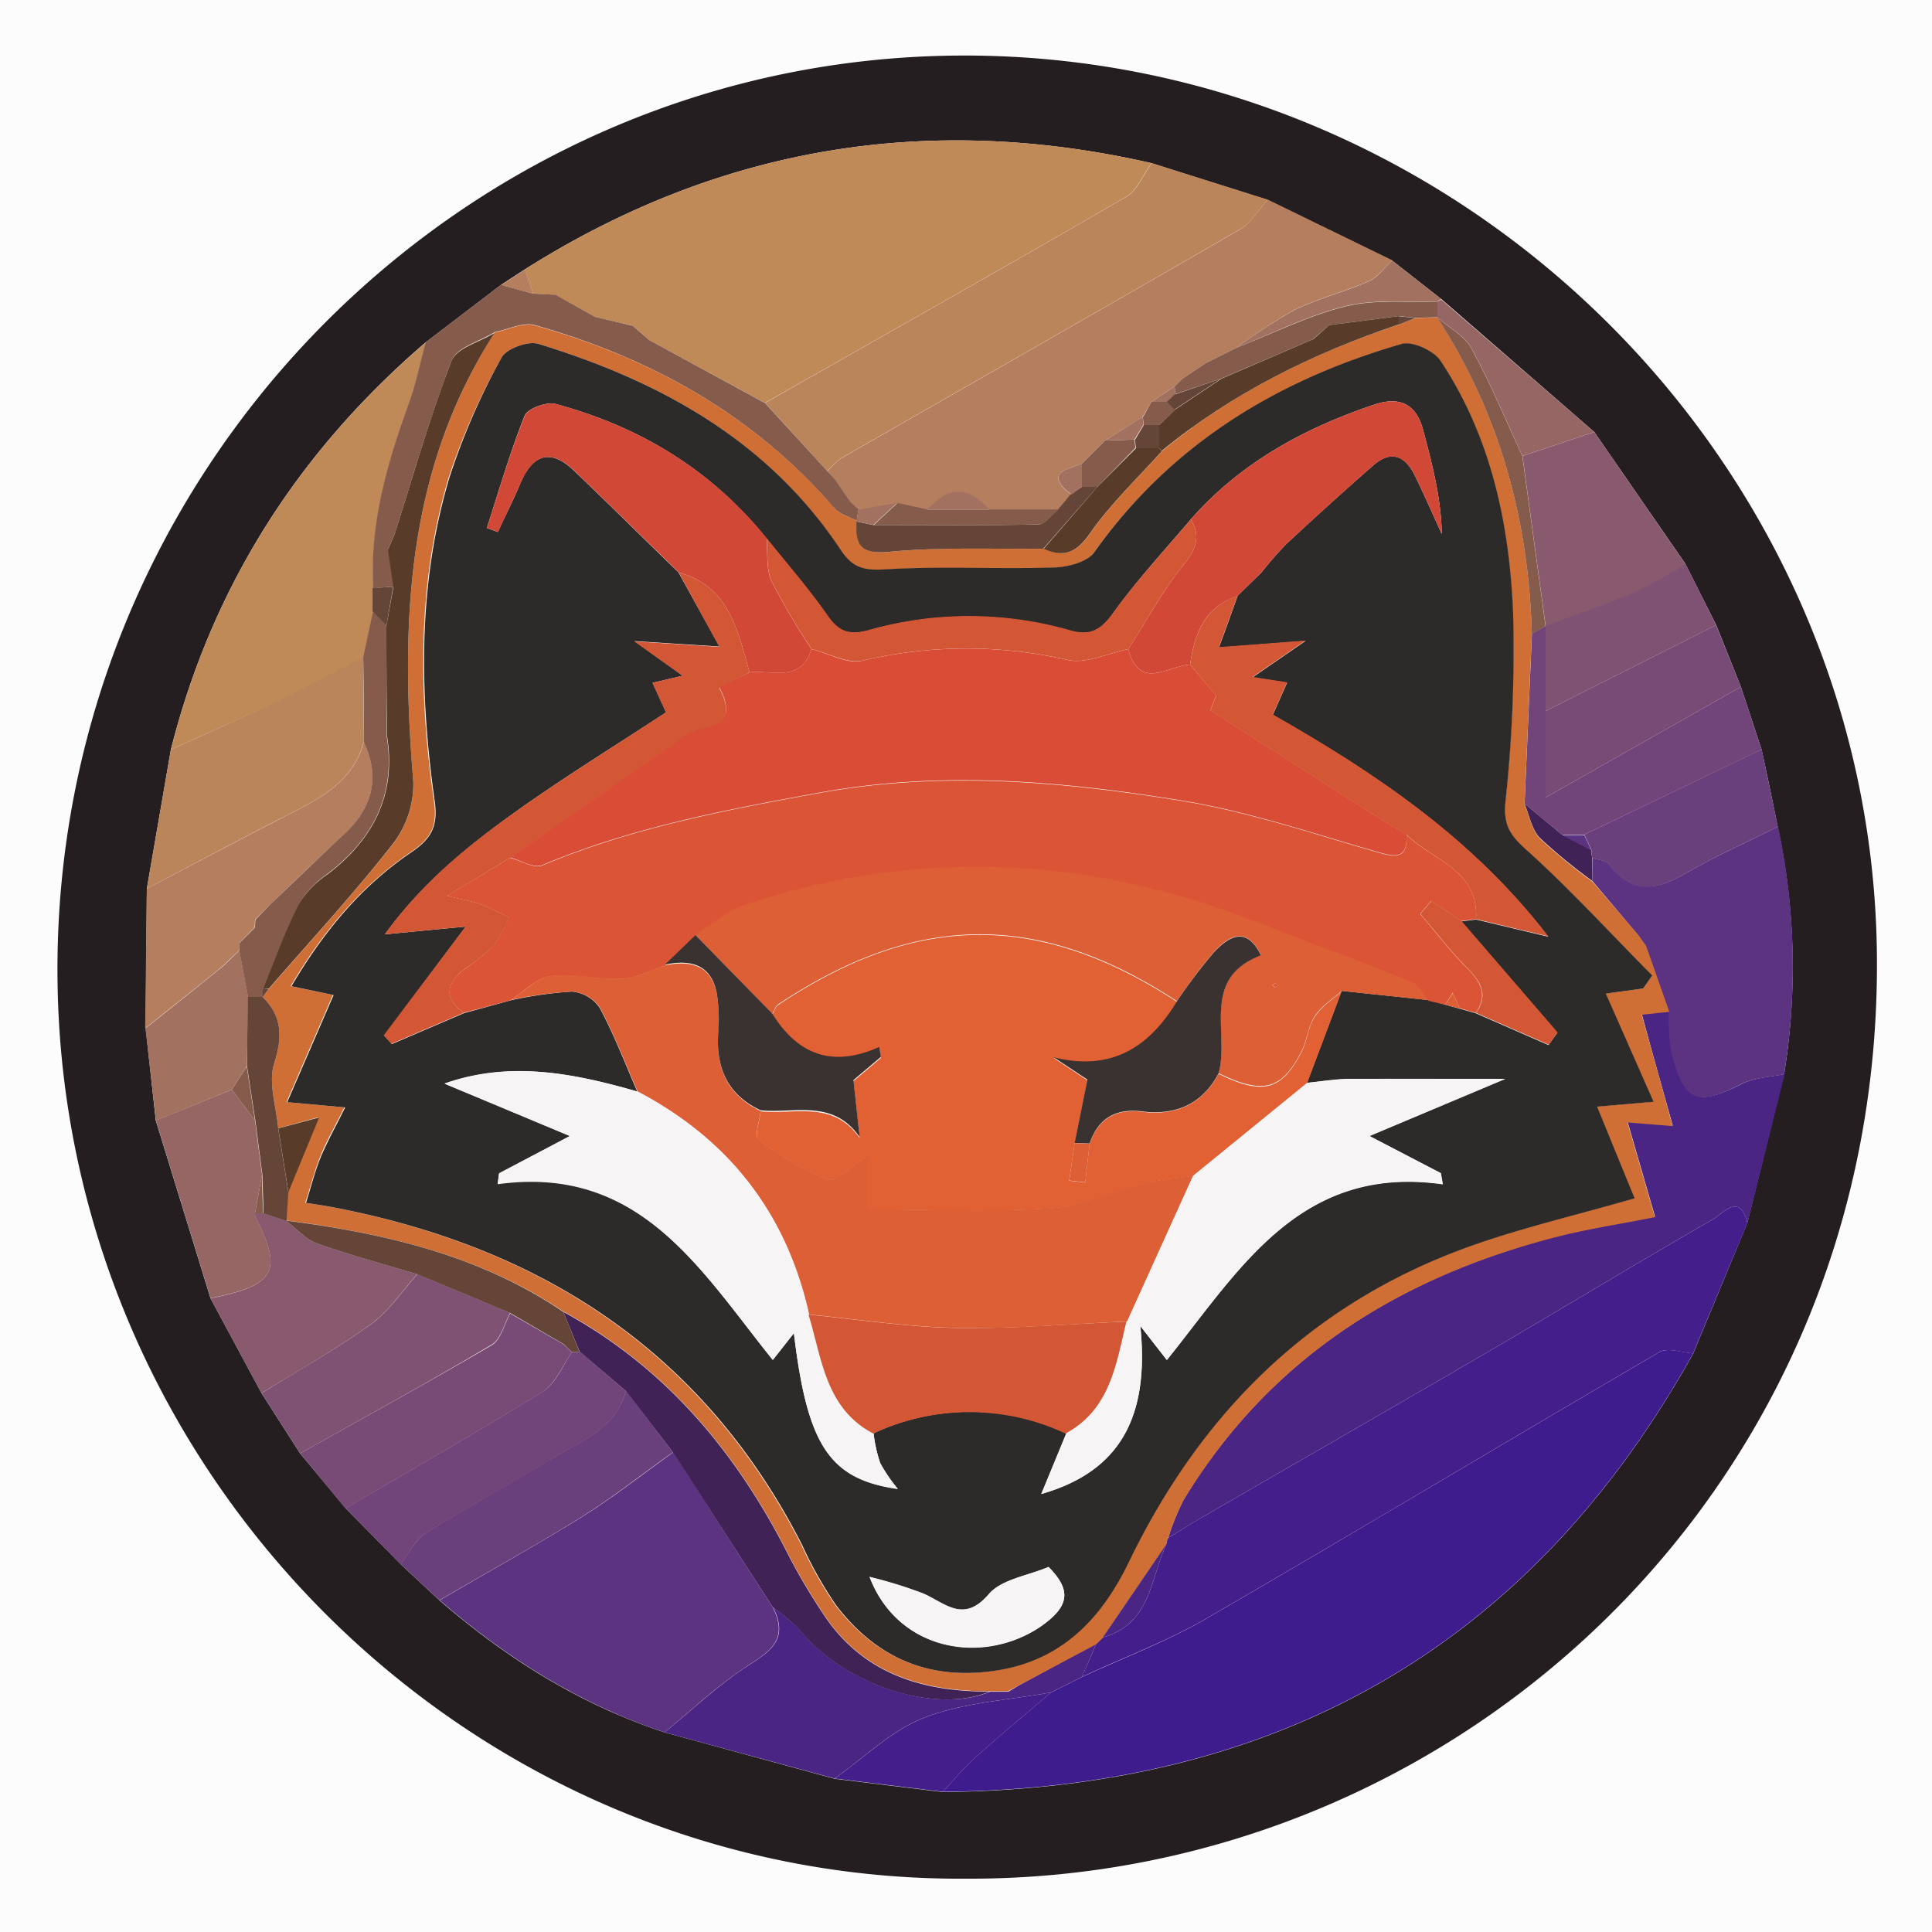 <svg id="Layer_1" data-name="Layer 1" xmlns="http://www.w3.org/2000/svg" viewBox="0 0 250 250"><defs><style>.cls-1{fill:#fcfcfc;}.cls-2{fill:#241e20;}.cls-3{fill:#3f1c8d;}.cls-4{fill:#c08958;}.cls-5{fill:#441f8b;}.cls-6{fill:#4a2583;}.cls-7{fill:#b47e5f;}.cls-8{fill:#5b3381;}.cls-9{fill:#bb855c;}.cls-10{fill:#7f5273;}.cls-11{fill:#6a407c;}.cls-12{fill:#895a6e;}.cls-13{fill:#774b76;}.cls-14{fill:#714579;}.cls-15{fill:#855b4c;}.cls-16{fill:#966664;}.cls-17{fill:#a2715f;}.cls-18{fill:#cf6e35;}.cls-19{fill:#654537;}.cls-20{fill:#412256;}.cls-21{fill:#583c29;}.cls-22{fill:#2d2b2a;}.cls-23{fill:#dc5436;}.cls-24{fill:#e16135;}.cls-25{fill:#dd5f36;}.cls-26{fill:#f6f4f4;}.cls-27{fill:#d35635;}.cls-28{fill:#d24837;}.cls-29{fill:#d94d37;}.cls-30{fill:#3a3230;}</style></defs><path class="cls-1" d="M0,250V0H250V250Zm125.16-6.9c63.47.2,118.82-50.89,117.66-120.34C241.75,59.08,188.37,6.74,124,7.19,59.3,7.64,6.82,61.41,7.44,126.58,8.05,191.05,61.17,243.62,125.16,243.1Z"/><path class="cls-2" d="M125.16,243.1c-64,.52-117.11-52-117.72-116.52C6.82,61.41,59.3,7.64,124,7.19c64.41-.45,117.79,51.89,118.86,115.57C244,192.21,188.63,243.3,125.16,243.1ZM186.55,38.73l-6.39-5-16.11-7.85L149,21.11C120.07,14.5,93,19,67.91,34.86l-3.08,2L55.08,44.3C38.61,58.44,27.44,75.89,22.11,97L19,115l-.15,18.05L20.16,145l7.08,23,6.61,12.29,5,7.8,5.89,7.09,7.13,7.24q2.49,2.34,5,4.67C65.5,214.56,75,220.55,86,224.17l22,6,14,1.72c43.17-.43,75.92-18.66,97.09-56.73q3.51-8.44,7-16.88L230.86,139a86.38,86.38,0,0,0-.82-32q-1-5-2.09-10l-2.68-8.13-3.2-8-4-7.94L206.3,55.9Z"/><path class="cls-3" d="M219.09,175.13c-21.17,38.07-53.92,56.3-97.09,56.73,1.38-1.48,2.67-3.07,4.17-4.42,3.21-2.88,6.54-5.63,9.83-8.44l4-2c5.35-2.47,10.93-4.56,16-7.5,19.65-11.39,39.12-23.09,58.73-34.54C215.8,174.34,217.62,175,219.09,175.13Z"/><path class="cls-4" d="M67.91,34.86C93,19,120.07,14.5,149,21.11c-1.09,1.49-1.86,3.53-3.32,4.38-15.51,9-31.13,17.79-46.71,26.64L84,44l-2.13-1.86L77,41l-5.14-2.84L69,38Z"/><path class="cls-5" d="M219.09,175.13c-1.47-.09-3.29-.79-4.35-.18C195.13,186.4,175.66,198.1,156,209.49c-5.08,2.94-10.66,5-16,7.5l1.86-4.29.85-.83c6.16-1.68,6.16-7.57,8.21-12.05a1.91,1.91,0,0,1,.24-.81c1.52-.93,3-1.89,4.58-2.78,12.29-7.12,24.62-14.19,36.89-21.35,9.72-5.68,19.33-11.53,29.08-17.13,1.21-.69,3.42-3.51,4.41.5Q222.6,166.68,219.09,175.13Z"/><path class="cls-6" d="M226.12,158.25c-1-4-3.2-1.19-4.41-.5-9.75,5.6-19.36,11.45-29.08,17.13-12.27,7.16-24.6,14.23-36.89,21.35-1.55.89-3.06,1.85-4.58,2.78a31.58,31.58,0,0,1,2-4.95c11.08-18.25,27.73-28.7,48-34,4.11-1.07,8.34-1.7,13-2.63l-3.55-12.26,5.84.48c-1.43-5.11-2.7-9.62-4-14.41l3.57-.38a28.4,28.4,0,0,0,.35,5.4c1.61,6.3,3.29,6.89,9,4,1.64-.85,3.71-.88,5.58-1.29Z"/><path class="cls-7" d="M164.05,25.83l16.11,7.85c-1,.92-1.85,2.17-3,2.69-3.15,1.38-6.56,2.21-9.65,3.72A68.11,68.11,0,0,0,160,45l-4,2-3,2-1,1-3,2-1.14,1.95L143,57l-3,3c-2.06.76-4.94,1.24-1.39,4l-1.66,2H128c-2.69-3.08-5.37-3.09-8,0l-3.89-.85-5,.86-1.06-1L108,62l-.92-1a10.55,10.55,0,0,1,1.78-1.7c17.21-9.88,34.47-19.7,51.64-29.64C161.94,28.8,162.88,27.12,164.05,25.83Z"/><path class="cls-8" d="M86,224.17c-10.92-3.62-20.46-9.61-29.11-17.1,6.1-3.55,12.29-7,18.27-10.69,4.14-2.58,8-5.62,11.95-8.46L100,208c2.39,4.69-1.21,6.1-4.19,8.18C92.35,218.57,89.23,221.48,86,224.17Z"/><path class="cls-9" d="M164.05,25.83c-1.17,1.29-2.11,3-3.55,3.81-17.17,9.94-34.43,19.76-51.64,29.64a11,11,0,0,0-1.79,1.7L99,52.14c15.58-8.86,31.2-17.66,46.71-26.65,1.46-.85,2.23-2.89,3.32-4.38Z"/><path class="cls-4" d="M22.11,97c5.33-21.11,16.5-38.56,33-52.7-.73,2.67-1.27,5.4-2.21,8-2.8,7.71-5,15.5-4.6,23.83,0,1,0,2,0,3-.43,2-.85,4-1.28,5.92-3.73,1.93-7.42,3.94-11.21,5.76C31.25,92.93,26.66,94.93,22.11,97Z"/><path class="cls-8" d="M230.86,139c-1.87.41-3.94.44-5.58,1.29-5.67,2.92-7.35,2.33-9-4a28.4,28.4,0,0,1-.35-5.4q-1.5-4.27-3-8.53l-1-1.4L206.05,114l0-3c.76.27,1.81.33,2.22.87,3,3.94,6.21,3.26,9.95,1.09s7.89-4,11.86-6A86.59,86.59,0,0,1,230.86,139Z"/><path class="cls-9" d="M22.11,97c4.55-2.07,9.14-4.07,13.65-6.24C39.55,88.94,43.24,86.93,47,85c0,3.67.05,7.33.07,11-1.32,4.93-5.28,7.12-9.41,9.23C31.36,108.41,25.17,111.74,19,115Z"/><path class="cls-6" d="M86,224.17c3.27-2.69,6.39-5.6,9.85-8,3-2.08,6.58-3.49,4.19-8.18a25.57,25.57,0,0,1,3.53,3c5.7,7,17.45,10.87,24.54,7.92h2.37L132,218l9.87-5.33L140,217l-4,2c-5.48,1-11.22,1.29-16.33,3.23-4.28,1.63-7.82,5.2-11.68,7.91Z"/><path class="cls-7" d="M19,115c6.22-3.26,12.41-6.59,18.68-9.77,4.13-2.11,8.09-4.3,9.41-9.23,2.17,4.61,1.11,8.51-2.53,11.91-3.21,3-6.36,6-9.54,9.08L33,119q0,.48-.06,1L31,122q0,.48-.06,1c-.91.85-1.78,1.75-2.74,2.53-3.12,2.54-6.28,5-9.42,7.54Z"/><path class="cls-10" d="M38.84,188.07l-5-7.8c4.73-2.93,9.61-5.64,14.12-8.88,2.36-1.69,4.06-4.31,6.06-6.51l12,5c-.78,1.4-1.2,3.41-2.39,4.11C55.46,178.86,47.12,183.42,38.84,188.07Z"/><path class="cls-11" d="M87.07,187.92c-4,2.84-7.81,5.88-11.95,8.46-6,3.73-12.17,7.14-18.27,10.69q-2.51-2.32-5-4.67c1-1.34,1.85-3.09,3.2-4,5.42-3.39,11-6.45,16.52-9.76,3.71-2.24,8.11-3.81,9.43-8.68Z"/><path class="cls-12" d="M206.3,55.9,218.11,73a65.7,65.7,0,0,1-6.43,3.6c-3.83,1.64-7.77,3-11.67,4.46V81q-1.51-11-3-22Z"/><path class="cls-13" d="M38.84,188.07c8.28-4.65,16.62-9.21,24.79-14,1.19-.7,1.61-2.71,2.39-4.11L73,174l1,1v0c-1.25,1.74-2.12,4.06-3.8,5.11-8.39,5.21-17,10.09-25.5,15.09Z"/><path class="cls-14" d="M44.73,195.16c8.52-5,17.11-9.88,25.5-15.09,1.68-1,2.55-3.37,3.8-5.11a7.46,7.46,0,0,0,1-.06L81,180c-1.32,4.87-5.72,6.44-9.43,8.68-5.47,3.31-11.1,6.37-16.52,9.76-1.35.86-2.15,2.61-3.2,4Z"/><path class="cls-12" d="M54,164.88c-2,2.2-3.7,4.82-6.06,6.51-4.51,3.24-9.39,6-14.12,8.88L27.24,168c8.37-1.65,9.4-3.52,5.81-10.49A1.53,1.53,0,0,1,33,157l1-.06,3,1,0,0c1.32,1,2.49,2.41,4,2.94C45.28,162.39,49.68,163.57,54,164.88Z"/><path class="cls-15" d="M48.28,76.12c-.45-8.33,1.79-16.12,4.59-23.83.94-2.59,1.48-5.32,2.21-8l9.75-7.44L69,38l2.87.14L77,41l4.87,1.15L84,44l15,8.16,8.1,8.85.93,1,2,2.92,1.06,1c-.08.49-.15,1-.23,1.46-1-.53-2.22-.83-2.9-1.62C97.56,53.72,84.29,46.34,69.18,42.06c-1.5-.42-3.41.57-5.13.9-1.92,1.19-4.94,2-5.58,3.63-2.84,7.34-5,14.93-7.37,22.43l-.87,2,.71,4.87Z"/><path class="cls-14" d="M225.27,88.87c.89,2.71,1.79,5.42,2.68,8.13-2.22,1.06-4.45,2.11-6.67,3.18L205,108l-2.89,0-4.83-4,.95-22L200,81V103.2Z"/><path class="cls-16" d="M33,157a1.53,1.53,0,0,0,.06.49c3.59,7,2.56,8.84-5.81,10.49l-7.08-23L30,141l3,4,.91,7Z"/><path class="cls-13" d="M225.27,88.87,200,103.2V92l22.06-11.11Z"/><path class="cls-10" d="M222.07,80.89,200,92V81c3.9-1.47,7.84-2.82,11.67-4.46a65.7,65.7,0,0,0,6.43-3.6Z"/><path class="cls-11" d="M205,108l16.29-7.84c2.22-1.07,4.45-2.12,6.67-3.18l2.1,10c-4,2-8,3.76-11.86,6s-7,2.85-9.95-1.09c-.41-.54-1.46-.6-2.22-.88a7.77,7.77,0,0,1-.08-1Z"/><path class="cls-17" d="M30,141l-9.82,4q-.68-6-1.36-11.93c3.14-2.51,6.3-5,9.42-7.54,1-.78,1.83-1.68,2.74-2.53.38,2,.75,4,1.13,6-.05,3-.11,6-.16,8.94Z"/><path class="cls-5" d="M108,230.14c3.86-2.71,7.4-6.28,11.68-7.91,5.11-1.94,10.85-2.23,16.33-3.23-3.29,2.81-6.62,5.56-9.83,8.44-1.5,1.35-2.79,2.94-4.17,4.42Z"/><path class="cls-16" d="M206.3,55.9,197,59c-2.16-4.65-4.12-9.41-6.57-13.9-.91-1.67-2.95-2.72-4.47-4.05h0l0-2a2.07,2.07,0,0,1,.56-.27Z"/><path class="cls-17" d="M160,45a68.11,68.11,0,0,1,7.49-4.88c3.09-1.51,6.5-2.34,9.65-3.72,1.18-.52,2-1.77,3-2.69l6.39,5A2.16,2.16,0,0,0,186,39c-4,.15-8.09-.32-11.87.61C169.27,40.81,164.69,43.13,160,45Z"/><path class="cls-7" d="M69,38l-4.15-1.12,3.08-2Z"/><path class="cls-7" d="M77,41l-5.14-2.84Z"/><path class="cls-7" d="M84,44l-2.13-1.86Z"/><path class="cls-18" d="M198.22,82.06q-.48,11-.95,22c.64,1.51.93,3.35,2,4.45a71.84,71.84,0,0,0,6.79,5.57L212,121l1,1.4q1.51,4.26,3,8.53l-3.57.38c1.34,4.79,2.61,9.3,4,14.41l-5.84-.48,3.55,12.26c-4.67.93-8.9,1.56-13,2.63-20.26,5.26-36.91,15.71-48,34a31.58,31.58,0,0,0-2,4.95,1.91,1.91,0,0,0-.24.81q-4.11,6-8.21,12.05l-.85.83L132,218l-1.55.85h-2.37c-8.38,0-15.88-2.09-21-9.26a78.22,78.22,0,0,1-5.57-9.44c-6.68-12.83-15.72-23.42-28.59-30.43C62.07,162.42,49.74,159.58,37,157.92l0,0,.24-3.71,4-9.65L36,146c-.24-2.82-1.32-5.91-.52-8.4,1.1-3.46,1-6.07-1.48-8.61h0l.77-1c5.41-6.24,11-12.31,16.11-18.81a12.69,12.69,0,0,0,2.6-8C51.8,80.76,52.51,60.9,64.05,43c1.72-.33,3.63-1.32,5.13-.9C84.29,46.34,97.56,53.72,108,65.78c.68.79,1.92,1.09,2.9,1.62v.08c-.14,3,.43,4.3,4.18,3.93,6.6-.65,13.3-.33,20-.41,2.61,1.13,4.23.56,6-2,2.67-3.85,6.16-7.13,9.31-10.65C159.46,50.85,169.86,45.73,181,42l2.17-.85,2.8-.08h0C194.06,53.51,197.81,67.29,198.22,82.06Zm14.41,45.85,1.13-1.64c-5.3-5.38-10.4-11-16-16-2.16-1.95-3.26-3.25-3-6.43a182.8,182.8,0,0,0,1-24.41c-.47-11.57-2.85-22.84-9.4-32.71-.88-1.32-3.65-2.58-5.05-2.17-16.11,4.66-29.81,13-39.74,26.92-.9,1.28-3.4,1.93-5.18,2-7.28.22-14.59-.2-21.86.24-2.71.17-4.22-.17-5.73-2.44C99.42,57,85.45,49.33,69.65,44.49c-1.34-.4-4.14.63-4.75,1.79a88,88,0,0,0-6.82,15.44c-4.14,13.8-3.93,28-1.91,42.07.45,3.18-.48,4.76-3,6.46-6.51,4.43-11.43,10.34-15.56,17.36l5.46,1.14-6,13.86,7.5.68c-1.21,2.42-2.27,4.26-3.07,6.21s-1.25,3.88-2,6.14c1.56.25,2.37.36,3.17.51,27.1,5.12,48.18,18.63,61,43.7a51.52,51.52,0,0,0,4.4,7.82c5.12,6.75,12,9.77,20.47,8.53s13.8-6.58,17.43-14.08c9.22-19.1,23.28-33.18,43.38-40.58,7-2.56,14.26-4.22,22.07-6.49-1.6-3.9-3.17-7.75-4.86-11.86l7.31-.63-6.18-14Z"/><path class="cls-6" d="M142.71,211.87q4.09-6,8.21-12.05C148.87,204.3,148.87,210.19,142.71,211.87Z"/><path class="cls-15" d="M186,41.05l-2.81.08L181,40.9l-9,1.17-2.13,1.84L158,49l-5.94,2L152,50l1-1,3-2,4-2c4.7-1.84,9.28-4.16,14.14-5.36,3.78-.93,7.9-.46,11.87-.61C186,39.68,186,40.37,186,41.05Z"/><path class="cls-19" d="M135,71c-6.66.08-13.36-.24-20,.41-3.75.37-4.32-1-4.17-3.93l2.16.45c7.12,0,14.25.08,21.37-.07.87,0,1.71-1.26,2.56-1.94l1.66-2L140,63h2Z"/><path class="cls-15" d="M137,65.92c-.85.68-1.69,1.92-2.56,1.94-7.12.15-14.25.08-21.37.07l3.07-2.85,3.89.85h17Z"/><path class="cls-15" d="M142,63h-2c0-1,0-2,0-3l3-3,3.79-.12c.05.36.1.72.14,1.07Z"/><path class="cls-17" d="M128,65.93h-8C122.66,62.84,125.34,62.85,128,65.93Z"/><path class="cls-17" d="M146.79,56.88,143,57l4.85-3.06.12,1Z"/><path class="cls-17" d="M116.09,65.08,113,67.93l-2.16-.45V67.4c.08-.49.15-1,.23-1.46Z"/><path class="cls-17" d="M140,60c0,1,0,2,0,3l-1.35,1C135.06,61.24,137.94,60.76,140,60Z"/><path class="cls-15" d="M148,55l-.12-1L149,52l2.07,0,1,1L150,55Z"/><path class="cls-17" d="M151.06,52,149,52l3-2c0,.36.07.72.1,1.08Z"/><path class="cls-17" d="M110,64.93,108,62Z"/><path class="cls-17" d="M156,47l-3,2Z"/><path class="cls-20" d="M72.9,169.76c12.87,7,21.91,17.6,28.59,30.43a78.22,78.22,0,0,0,5.57,9.44c5.13,7.17,12.63,9.28,21,9.26-7.09,3-18.84-.9-24.54-7.92a25.57,25.57,0,0,0-3.53-3L87.07,187.92,81,180l-6-5.11C74.29,173.19,73.6,171.47,72.9,169.76Z"/><path class="cls-15" d="M32.09,129c-.38-2-.75-4-1.13-6q0-.48.06-1L33,120q0-.48.06-1L35,117c3.18-3,6.33-6.09,9.54-9.08,3.64-3.4,4.7-7.3,2.53-11.91,0-3.67,0-7.33-.07-11,.43-2,.85-4,1.28-5.92L50,81q0,6,0,12l0,2c1.3,7.64-1.59,13.49-7.63,18.08A12.72,12.72,0,0,0,38.66,117c-1.79,3.56-3.12,7.34-4.64,11l0,1H32.09Z"/><path class="cls-19" d="M50,81l-1.79-1.9c0-1,0-2,0-3l2.67-.19Z"/><path class="cls-20" d="M206.05,114a71.84,71.84,0,0,1-6.79-5.57c-1.06-1.1-1.35-2.94-2-4.45l4.83,4,3.84,2a7.77,7.77,0,0,0,.08,1Z"/><path class="cls-20" d="M213,122.37l-1-1.4Z"/><path class="cls-20" d="M130.44,218.88,132,218Z"/><path class="cls-17" d="M33,120,31,122Z"/><path class="cls-17" d="M35,117,33,119Z"/><path class="cls-19" d="M72.9,169.76c.7,1.71,1.39,3.43,2.08,5.14a7.46,7.46,0,0,1-1,.06v0l-1-1-7-4.08-12-5c-4.35-1.31-8.75-2.49-13-4-1.48-.53-2.65-1.93-4-2.94C49.74,159.58,62.07,162.42,72.9,169.76Z"/><path class="cls-15" d="M198.22,82.06c-.41-14.77-4.16-28.55-12.27-41,1.52,1.33,3.56,2.38,4.47,4.05,2.45,4.49,4.41,9.25,6.57,13.9q1.5,11,3,22Z"/><path class="cls-14" d="M73,174l1,1Z"/><path class="cls-19" d="M32.09,129H34c2.52,2.54,2.58,5.15,1.48,8.61-.8,2.49.28,5.58.52,8.4.44,2.75.87,5.5,1.31,8.24L37.08,158l-3-1c0-1.65-.09-3.31-.13-5-.3-2.33-.61-4.65-.91-7l-1.07-7C32,135,32,132,32.09,129Z"/><path class="cls-15" d="M33.91,152c0,1.66.09,3.32.13,5L33,157C33.3,155.32,33.6,153.65,33.91,152Z"/><path class="cls-21" d="M50,81l.9-5c-.24-1.62-.47-3.25-.71-4.87l.87-2c2.39-7.5,4.53-15.09,7.37-22.43.64-1.67,3.66-2.44,5.58-3.63C52.51,60.9,51.8,80.76,53.48,101.14a12.69,12.69,0,0,1-2.6,8c-5.08,6.5-10.7,12.57-16.11,18.81L34,128c1.52-3.69,2.85-7.47,4.64-11a12.72,12.72,0,0,1,3.78-3.89c6-4.59,8.93-10.44,7.63-18.08,0-.66,0-1.32,0-2Q50,87,50,81Z"/><path class="cls-19" d="M51.1,69l-.87,2Z"/><path class="cls-8" d="M205.94,110.05l-3.84-2,2.89,0C205.31,108.7,205.62,109.38,205.94,110.05Z"/><path class="cls-15" d="M31.93,138,33,145l-3-4Z"/><path class="cls-22" d="M212.63,127.91l-4.84.66,6.18,14-7.31.63c1.69,4.11,3.26,8,4.86,11.86-7.81,2.27-15.11,3.93-22.07,6.49-20.1,7.4-34.16,21.48-43.38,40.58-3.63,7.5-8.84,12.84-17.43,14.08s-15.35-1.78-20.47-8.53a51.52,51.52,0,0,1-4.4-7.82c-12.81-25.07-33.89-38.58-61-43.7-.8-.15-1.61-.26-3.17-.51.71-2.26,1.19-4.25,2-6.14s1.86-3.79,3.07-6.21l-7.5-.68,6-13.86-5.46-1.14c4.13-7,9-12.93,15.56-17.36,2.49-1.7,3.42-3.28,3-6.46-2-14.11-2.23-28.27,1.91-42.07A88,88,0,0,1,64.9,46.28c.61-1.16,3.41-2.19,4.75-1.79C85.45,49.33,99.42,57,108.84,71.23c1.51,2.27,3,2.61,5.73,2.44,7.27-.44,14.58,0,21.86-.24,1.78-.06,4.28-.71,5.18-2,9.93-13.95,23.63-22.26,39.74-26.92,1.4-.41,4.17.85,5.05,2.17,6.55,9.87,8.93,21.14,9.4,32.71a182.8,182.8,0,0,1-1,24.41c-.3,3.18.8,4.48,3,6.43,5.59,5.05,10.69,10.65,16,16ZM160.09,77.14l3.14-3.06a44.61,44.61,0,0,1,3.25-3.72q5.52-5.14,11.19-10.12c2.39-2.11,4.2-1.22,5.45,1.37s2.31,5,3.45,7.5c-.09-4.68-1.25-9.07-2.41-13.45-.92-3.44-3.08-4.4-6.38-3.29-9.08,3.06-17.27,7.53-23.69,14.83-3.38,4-7,7.89-10.06,12.16-1.62,2.27-3,3-5.67,2.23a47.49,47.49,0,0,0-26,0c-2.55.68-3.85.18-5.31-1.92-2.42-3.48-5.23-6.69-7.88-10C92,60.75,82.75,55.2,71.89,52.27c-1.16-.31-3.62.59-4,1.52C66,58.52,64.57,63.45,63,68.32l1.42.52c1-2.16,2.08-4.3,3-6.49,1.62-3.67,3.92-4.25,6.84-1.46,4.55,4.35,9,8.78,13.53,13.17l5.31,9.6-11-.7,6.25,4.48-3.9.92,1.74,3.82c-6.58,4.32-13.07,8.31-19.26,12.72s-12.15,9.17-17.12,16l10.46-1L49.71,134l1,1.1,9.34-4,6.08-1.67A52.16,52.16,0,0,1,74,128.31a4.85,4.85,0,0,1,3.62,2.14c1.86,3.47,3.26,7.17,4.84,10.79-8.23-2.37-16.47-4-24.93-1L73.74,147l-9.16,4.81-.18,1.37c18.4-2.54,26.22,11.1,35.6,22.76l2.73-3.45c1.75,14.59,4.62,18.89,13.45,20.16a20.34,20.34,0,0,1-2.29-3.37,19,19,0,0,1-.85-3.82,29.35,29.35,0,0,1,24.93,0l-3.23,7.86c10.37-3,14-10.16,12.82-21.74L151,176c9.42-11.72,17.23-25.36,35.71-22.74l-.25-1.43L177.21,147l17.56-7.4c-7.65,0-13.86,0-20.08,0-1.85,0-3.7.33-5.56.51,1.49-4,3-7.93,4.47-11.9l11.27,1.19L187,130l1.87.52,2.1.6,9.4,4.11,1.15-1.59q-6.22-7.2-12.43-14.41l1.91-.24,9.34,2.22c-9.66-12.57-22.19-21.06-35.64-28.7l1.85-4.17-4.46-.69,6.84-4.71-11.2.85c1-2.69,1.69-4.67,2.41-6.65ZM135.68,202.76c-2.66,1.14-6,1.58-7.64,3.48-3.3,3.87-5.62,1.26-8.5,0a58.57,58.57,0,0,0-7-2.17c3.67,9.63,14.6,11.41,22,6.5C138.44,207.9,138.68,205.8,135.68,202.76Z"/><path class="cls-21" d="M150,55l2.06-2,6-4,11.89-5.12L172,42.07l9-1.17c0,.36,0,.72,0,1.08-11.13,3.75-21.53,8.87-30.67,16.36L150,58Z"/><path class="cls-21" d="M142,63l5-5,3,0,.35.37c-3.15,3.52-6.64,6.8-9.31,10.65-1.79,2.57-3.41,3.14-6,2Z"/><path class="cls-21" d="M37.32,154.25c-.44-2.74-.87-5.49-1.31-8.24l5.29-1.41Z"/><path class="cls-19" d="M181,42c0-.36,0-.72,0-1.08l2.15.23Z"/><path class="cls-19" d="M34,128l.75,0L34,129Z"/><path class="cls-19" d="M158,49l-6,4-1-1,1-.95Z"/><path class="cls-19" d="M172,42.07l-2.13,1.84Z"/><path class="cls-19" d="M150,58l-3,0-.15-1.07L148,55l2,0C150,56,150,57,150,58Z"/><path class="cls-19" d="M50.05,93c0,.66,0,1.32,0,2C50.06,94.33,50.05,93.67,50.05,93Z"/><path class="cls-23" d="M191,118.94l-1.91.24-3.91-2.59-1.41,1.67c1.95,2.28,3.77,4.7,5.88,6.81,1.82,1.82,3,3.52,1.32,6l-2.1-.6-.89-2L187,130l-2.13-.49c-.77-.84-1.39-2.06-2.34-2.44-6.55-2.64-13.2-5-19.76-7.62-21.88-8.62-44-9.65-66.4-2.28-2.3.75-4.25,2.58-6.37,3.92l-4,3.87c-1.83.6-3.65,1.62-5.51,1.71-3.06.15-6.21-.73-9.22-.35-1.83.24-3.47,2-5.2,3.12L60,131.06c-2.55-1.85-2.35-3.71,0-5.57a29.93,29.93,0,0,0,3.85-3.09,18.37,18.37,0,0,0,2-3.71c-1.2-.57-2.37-1.2-3.6-1.67-1-.35-2-.5-4.41-1.09L66,111c1.4.36,3.09,1.41,4.15,1,11.52-4.85,23.59-7.14,35.85-9.38,15.83-2.88,31.34-1.5,46.84,1,8.6,1.4,17,4.24,25.39,6.66,2.48.72,3.91.85,3.77-2.26C185.36,111.35,191.37,112.52,191,118.94Z"/><path class="cls-24" d="M173.61,128.27q-2.24,6-4.48,11.9l-14.72,12c-2.26.34-4.56.51-6.77,1.06-3.92,1-7.75,2.89-11.7,3.15-7.76.5-15.58.14-23.64.14v-7c-2.11,1.32-4.17,3.53-5.28,3.13a36.32,36.32,0,0,1-8.91-5.27c-.5-.37.19-2.35.32-3.58,4.31.48,9.33-1.52,12.81,3.46-.26-2.42-.53-4.85-.8-7.37l3.55-3-.22-1.28c-6.19,2.78-10.63.86-13.84-4.32.26-.43.41-1,.78-1.25,17.16-11.44,33-12.58,51.59-.4-3.61,6-8.52,9.1-15.94,7.27l4.35,2.88-1.66,8.21-.7,4.78,2.07.24.57-5c1.13-3.27,3.35-4.58,6.83-4.15,4.3.52,7.74-.95,9.86-4.92,5.68,2.81,8.16,2.2,10.73-2.81.74-1.45.86-3.25,1.73-4.58S172.43,129.33,173.61,128.27Z"/><path class="cls-25" d="M98.43,143.76c-.13,1.23-.82,3.21-.32,3.58a36.32,36.32,0,0,0,8.91,5.27c1.11.4,3.17-1.81,5.28-3.13v7c8.06,0,15.88.36,23.64-.14,3.95-.26,7.78-2.17,11.7-3.15,2.21-.55,4.51-.72,6.76-1.06L145.85,171c-7.38.31-14.77,1-22.14.82-6.36-.11-12.7-1.11-19-1.72-2.91-13.08-10.37-22.66-22.21-28.87-1.58-3.62-3-7.32-4.84-10.79A4.85,4.85,0,0,0,74,128.31a52.16,52.16,0,0,0-7.88,1.08c1.73-1.09,3.37-2.88,5.2-3.12,3-.38,6.16.5,9.22.35,1.86-.09,3.68-1.11,5.51-1.71,3.61-.73,6.25.14,6.79,4.24a22.16,22.16,0,0,1,.12,4.46C92.59,138.2,94.12,141.71,98.43,143.76Z"/><path class="cls-25" d="M152.3,129.55c-18.58-12.18-34.43-11-51.59.4-.37.25-.52.82-.78,1.25L90,121c2.12-1.34,4.07-3.17,6.37-3.92,22.38-7.37,44.52-6.34,66.4,2.28,6.56,2.59,13.21,5,19.76,7.62.95.38,1.57,1.6,2.34,2.44l-11.27-1.19c-1.17,1.06-2.62,1.95-3.46,3.24s-1,3.13-1.73,4.58c-2.57,5-5,5.62-10.73,2.81,1.45-5.2-2.41-12.25,5.49-15.28-1.85-3.77-4.12-2.53-6.07-.42A72.87,72.87,0,0,0,152.3,129.55Zm12.67-1.8.39-.21c-.11-.1-.22-.26-.34-.27s-.26.13-.39.2Z"/><path class="cls-26" d="M145.85,171l8.55-18.87,14.73-12c1.86-.18,3.71-.49,5.56-.51,6.22-.07,12.43,0,20.08,0L177.21,147l9.22,4.79.25,1.43c-18.48-2.62-26.29,11-35.71,22.74l-3.41-4.37c1.17,11.58-2.45,18.79-12.82,21.74L138,185.5C143.76,182.39,144.51,176.54,145.85,171Z"/><path class="cls-26" d="M82.45,141.24c11.84,6.21,19.3,15.79,22.21,28.87,1.75,5.7,2.18,12.12,8.38,15.39a19,19,0,0,0,.85,3.82,20.34,20.34,0,0,0,2.29,3.37c-8.83-1.27-11.7-5.57-13.45-20.16L100,176c-9.38-11.66-17.2-25.3-35.6-22.76l.18-1.37L73.74,147,57.52,140.2C66,137.22,74.22,138.87,82.45,141.24Z"/><path class="cls-27" d="M113,185.5c-6.2-3.27-6.63-9.69-8.38-15.39,6.35.61,12.69,1.61,19,1.72,7.37.13,14.76-.51,22.14-.82-1.34,5.53-2.09,11.38-7.88,14.49A29.35,29.35,0,0,0,113,185.5Z"/><path class="cls-28" d="M87.82,74.06c-4.51-4.39-9-8.82-13.53-13.17-2.92-2.79-5.22-2.21-6.84,1.46-1,2.19-2,4.33-3,6.49L63,68.32c1.59-4.87,3-9.8,4.92-14.53.37-.93,2.83-1.83,4-1.52C82.75,55.2,92,60.75,99.19,69.61c.18,1.88-.09,4,.65,5.6A92.46,92.46,0,0,0,105,84c-1.39,4.4-5.08,2.67-8,3C95.44,81.62,94.4,75.88,87.82,74.06Z"/><path class="cls-28" d="M154.09,67.2c6.42-7.3,14.61-11.77,23.69-14.83,3.3-1.11,5.46-.15,6.38,3.29,1.16,4.38,2.32,8.77,2.41,13.45-1.14-2.5-2.25-5-3.45-7.5s-3.06-3.48-5.45-1.37q-5.65,5-11.19,10.12a44.61,44.61,0,0,0-3.25,3.72l-3.14,3.06,0,0C155.89,78.54,154.57,82,154,86c-2.87.14-6.53,3.45-8-2,2-3.15,3.83-6.41,6-9.42C153.65,72.29,156,70.4,154.09,67.2Z"/><path class="cls-27" d="M87.82,74.06C94.4,75.88,95.44,81.62,97,87l-3.94,2c1.51,2.9,1.37,4.82-2.3,5.4-1.5.24-2.89,1.5-4.24,2.42C79.66,101.49,72.84,106.25,66,111l-8.13,4.93c2.43.59,3.46.74,4.41,1.09,1.23.47,2.4,1.1,3.6,1.67a18.37,18.37,0,0,1-2,3.71A29.93,29.93,0,0,1,60,125.49c-2.33,1.86-2.53,3.72,0,5.57l-9.34,4-1-1.1L60.25,119.9l-10.46,1c5-6.88,10.94-11.63,17.12-16s12.68-8.4,19.26-12.72l-1.74-3.82,3.9-.92L82.08,83l11,.7Z"/><path class="cls-27" d="M154,86c.57-4,1.89-7.46,6.14-8.91-.72,2-1.44,4-2.41,6.65l11.2-.85-6.84,4.71,4.46.69-1.85,4.17c13.45,7.64,26,16.13,35.64,28.7L191,118.94c.37-6.42-5.64-7.59-9-10.94-1.24-.74-2.5-1.45-3.72-2.22L156.63,91.94l.74-1.91Z"/><path class="cls-27" d="M154.09,67.2c1.91,3.2-.44,5.09-2.08,7.37-2.18,3-4,6.27-6,9.42-2.62.52-5.43,1.93-7.82,1.41a58.64,58.64,0,0,0-26.52.07c-2,.47-4.43-.94-6.66-1.48a92.46,92.46,0,0,1-5.16-8.78c-.74-1.63-.47-3.72-.65-5.6,2.65,3.32,5.46,6.53,7.88,10,1.46,2.1,2.76,2.6,5.31,1.92a47.49,47.49,0,0,1,26,0c2.69.79,4,0,5.67-2.23C147.08,75.09,150.71,71.23,154.09,67.2Z"/><path class="cls-26" d="M135.68,202.76c3,3,2.76,5.14-1.18,7.77-7.36,4.91-18.29,3.13-22-6.5a58.57,58.57,0,0,1,7,2.17c2.88,1.3,5.2,3.91,8.5,0C129.67,204.34,133,203.9,135.68,202.76Z"/><path class="cls-27" d="M191,131.07c1.73-2.48.5-4.18-1.32-6-2.11-2.11-3.93-4.53-5.88-6.81l1.41-1.67,3.91,2.59q6.21,7.2,12.43,14.41l-1.15,1.59Z"/><path class="cls-27" d="M160.09,77.14l3.14-3.06Z"/><path class="cls-25" d="M187,130l1-1.49.89,2Z"/><path class="cls-29" d="M105,84c2.23.54,4.67,2,6.66,1.48a58.64,58.64,0,0,1,26.52-.07c2.39.52,5.2-.89,7.82-1.41,1.47,5.46,5.13,2.15,8,2l3.37,4-.74,1.91,21.65,13.84c1.22.77,2.48,1.48,3.72,2.22.14,3.11-1.29,3-3.77,2.26-8.41-2.42-16.79-5.26-25.39-6.66-15.5-2.51-31-3.89-46.84-1-12.26,2.24-24.33,4.53-35.85,9.38-1.06.44-2.75-.61-4.15-1,6.84-4.75,13.66-9.51,20.52-14.23,1.35-.92,2.74-2.18,4.24-2.42,3.67-.58,3.81-2.5,2.3-5.4L97,87C99.92,86.66,103.61,88.39,105,84Z"/><path class="cls-30" d="M90,121l9.93,10.16c3.21,5.18,7.65,7.1,13.84,4.32l.22,1.28-3.55,3c.27,2.52.54,5,.8,7.37-3.48-5-8.5-3-12.81-3.46-4.31-2-5.84-5.56-5.48-10.15a22.16,22.16,0,0,0-.12-4.46c-.54-4.1-3.18-5-6.79-4.24Z"/><path class="cls-30" d="M152.3,129.55a72.87,72.87,0,0,1,4.8-6.35c2-2.11,4.22-3.35,6.07.42-7.9,3-4,10.08-5.49,15.28-2.12,4-5.56,5.44-9.86,4.92-3.48-.43-5.7.88-6.83,4.15l-1.94-.06,1.66-8.21-4.35-2.88C143.78,138.65,148.69,135.56,152.3,129.55Z"/><path class="cls-25" d="M139.05,147.91,141,148l-.57,5-2.07-.24Z"/><path class="cls-23" d="M165,127.75l-.34-.28c.13-.07.27-.21.39-.2s.23.17.34.27Z"/></svg>